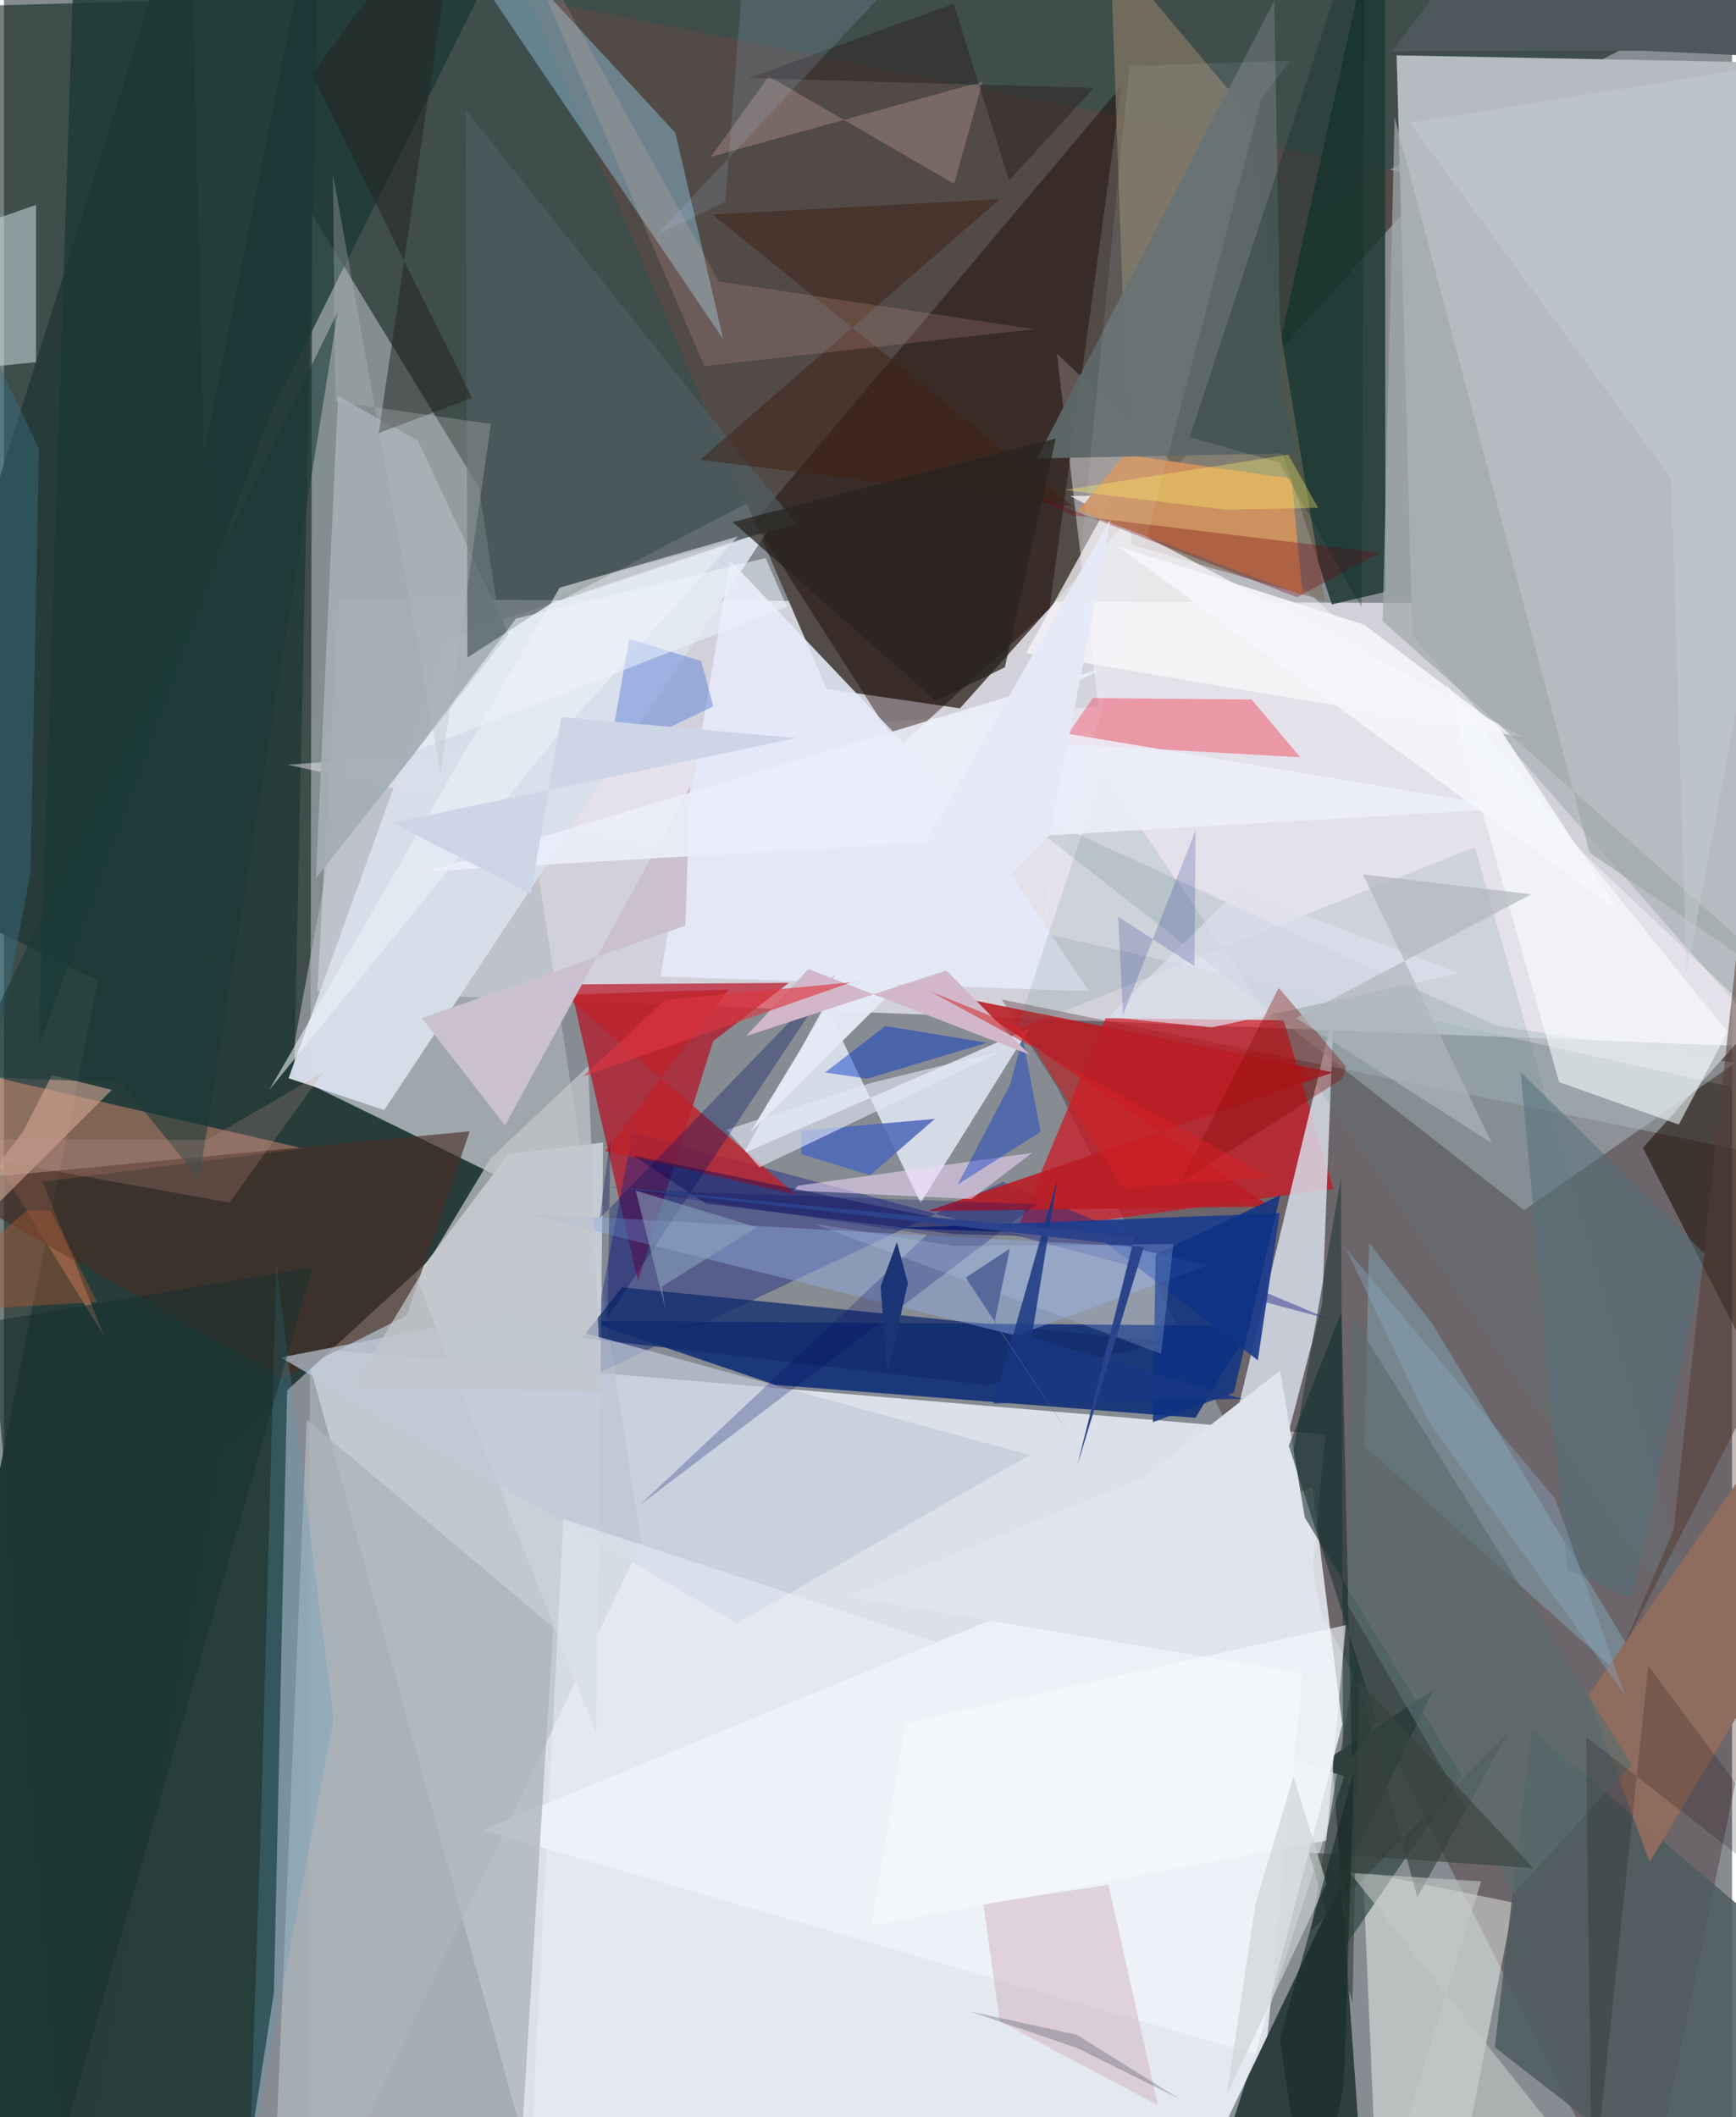 <svg xmlns="http://www.w3.org/2000/svg" width="228" height="278" viewBox="0 0 836 1024"><path fill="#878c92" d="M0 0h836v1024H0z"/><path fill="#041912" fill-opacity=".545" d="M170.67 341.477L871.03-22.05-62 4.246 33.263 1086z"/><path fill="#ecf1fb" fill-opacity=".824" d="M605.292 1046.62L265.407 1086l-119.78-433.969 493.659 41.81z"/><path fill="#f7f4ff" fill-opacity=".663" d="M162.037 289.915L151.6 479.353 898 508.18V292.298z"/><path fill="#524b47" fill-opacity=".996" d="M691.827 86.363l-229.34 256.23-64.465-9.393L253.681-.938z"/><path fill="#263d3a" fill-opacity=".984" d="M-62 1009.56L153.083-62 130.608 963.522 111.703 1086z"/><path fill="#290003" fill-opacity=".278" d="M509.875 526.442L791.688 1086 898 568.016 482.691 483.39z"/><path fill="#b5bbc0" d="M894.448 31.033L874.625 527.25 681.38 307.564l-7.656-280.8z"/><path fill="#b0b9bf" fill-opacity=".604" d="M149.114 103.73l80.633 131.934 78.52 510.537L147.12 1086z"/><path fill="#283c3a" fill-opacity=".996" d="M-62 421.68L90.042-62l17.859 761.137L246.108 572.42z"/><path fill="#062876" fill-opacity=".839" d="M576.41 685.754l-203.233-15.943-91.363-31.015 321.548 2.447z"/><path fill="#cf131e" fill-opacity=".698" d="M532.884 492.5l86.187.934 24.058 81.54-153.454 20.917z"/><path fill="#203934" fill-opacity=".859" d="M610.813 195.223L668.046-62l.235 348.3-25.877 6.018z"/><path fill="#2f3f40" fill-opacity=".992" d="M585.982 1037.347L659.368 1086l-16.839-236.569 48.876-31.95z"/><path fill="#fff9ff" fill-opacity=".42" d="M529.424 341.666l-20.023-170.589L898 539.573 137.18 369.866z"/><path fill="#b8071b" fill-opacity=".667" d="M306.731 619.668L273.84 476.12l105.86-.743-36.653 28.226z"/><path fill="#d8deea" fill-opacity=".835" d="M637.794 630.41l-58.858 224.922-17.227-27.921 81.55-337.549z"/><path fill="#d8dfeb" fill-opacity=".949" d="M214.68 308.688l-76.998 212.81 46.287 15.406 185.604-280.25z"/><path fill="#1c0600" fill-opacity=".439" d="M432.653 361.55l-69.618-108.987L540.608 41.706l-34.84 252.804z"/><path fill="#f0f2f9" fill-opacity=".824" d="M632.943 719.23L231.39 885.234l374.168 108.33 41.89-159.477z"/><path fill="#e9eefe" fill-opacity=".788" d="M496.097 497.36l-138.183 60.444 39.373-71.969 46.17 96.012z"/><path fill="#1c2585" fill-opacity=".443" d="M641.193 638.114l-337.161-90.367-22.52 119.236 201.858-95.387z"/><path fill="#fafff9" fill-opacity=".439" d="M657.492 905.35l7.675 180.65 38.772-30.493 26.42-135.246z"/><path fill="#837664" fill-opacity=".718" d="M599.797 52.084l39.186 238.543-93.484-27.147-10.29-288.162z"/><path fill="#cbd1d7" fill-opacity=".922" d="M286.58 838.457l3.274-285.868-45.708 5.52-44.83 59.096z"/><path fill="#96cdeb" fill-opacity=".424" d="M216.79-52.76L324.825 64.254l23.169 99.85L194.997-62z"/><path fill="#ea957a" fill-opacity=".459" d="M-33.113 514.355L48.33 646.046 18.719 571.57l126.06-16.113z"/><path fill="#1c0d02" fill-opacity=".561" d="M898 557.932l-52.202-61.926-52.929 59.158 95.205 186.696z"/><path fill="#adb5bb" fill-opacity=".78" d="M129.846 1079.528l119.962-34.258 15.945-258.154-119.263-100.46z"/><path fill="#283e3c" fill-opacity=".627" d="M705.16 858.87l-84.499-139.116 26.216-150.4 1.266 373.1z"/><path fill="#b2bdc5" fill-opacity=".498" d="M721.977 496.099l115.493 18.03-102.039 71.177-256.784-200.577z"/><path fill="#faf8fa" fill-opacity=".722" d="M536.513 239.82l-20.71.04 219.221 116.624-240.514-40.638z"/><path fill="#f13449" fill-opacity=".424" d="M511.4 359.766l15.384-22.142 76.782.715 23.563 27.942z"/><path fill="#4e5d60" fill-opacity=".867" d="M898 971.502L738.954 836.488l-17.72 153.71 89.034 69.213z"/><path fill="#1e3c8d" fill-opacity=".933" d="M606.58 657.944l10.604-71.183-186.248 7.221 97.388 3.337z"/><path fill="#7d96a1" fill-opacity=".667" d="M658.174 699.396l150.53 134.774-118.036-194.394-30.244-38.508z"/><path fill="#e5e9f9" fill-opacity=".882" d="M465.3 390.993l59.602 88.41-207.253-7.098 33.72-201.2z"/><path fill="#1b3936" fill-opacity=".784" d="M251.827-46.112L34.207-30.635 16.681 506.493 128.153 201.97z"/><path fill="#cc915e" fill-opacity=".992" d="M541.962 219.878l-22.2 27.232 108.444 40.8-5.287-56.427z"/><path fill="#a3aeb5" fill-opacity=".922" d="M161.607 191.58l38.616 21.524 43.898 93.66-93.264 118.088z"/><path fill="#ba1e26" fill-opacity=".89" d="M446.787 585.768L643 518.686l-179.345-35.925 148.938 100.746z"/><path fill="#d5e6ec" fill-opacity=".51" d="M-20.575 178.839l1.214-67.598L15.52 99.097l-.016 76.066z"/><path fill="#482d24" fill-opacity=".647" d="M194.834 636.257l30.478-89.082L-32.5 571.747l166.938 94.917z"/><path fill="#bd232d" fill-opacity=".831" d="M350.64 478.607l-59.65 78.052 92.004 21.062-111.801-96.568z"/><path fill="#f9ffff" fill-opacity=".576" d="M752.361 523.388l57.884 20.511 23.535-44.794-135.975-168.14z"/><path fill="#112d6d" fill-opacity=".765" d="M279.623 647.08l19.348-24.434 262.672 26.29-86.005 21.016z"/><path fill="#4f5d62" fill-opacity=".698" d="M223.436 53.302l160.076 200.301-100.374 26.34-58.912 38.09z"/><path fill="#c0cad9" fill-opacity=".678" d="M496.101 703.705L244.985 634.92l-111.11 21.652L354.61 785.217z"/><path fill="#5d6768" fill-opacity=".961" d="M617.862 190.463l7.622 28.676-125.777 2.6L614.557.392z"/><path fill="#8fade2" fill-opacity=".447" d="M250.91 586.79l238.751 59.184 92.54-33.907-38.93-9.282z"/><path fill="#4c585b" d="M898 29.384l-105-4.83-121.616.288L737.808-62z"/><path fill="#547f80" fill-opacity=".157" d="M531.402 373.438L489.974 498.11l221.619-88.284 111.303 389.953z"/><path fill="#dee3ee" fill-opacity=".992" d="M642.338 811.67L408.246 772.3l142.607-57.27 66.532-52.21z"/><path fill="#8e6c5e" fill-opacity=".984" d="M898 730.744L796.18 900.501l-29.923-80.278L898 631.595z"/><path fill="#eef1fb" fill-opacity=".463" d="M579.757 1072.078l68.544-212.939-377.65-124.444L252.71 1086z"/><path fill="#edf2f9" fill-opacity=".58" d="M265.935 358.336L128.396 527.095l140.46-242.869 86.135-24.736z"/><path fill="#d5acaa" fill-opacity=".31" d="M370.003 36.933l89.68 51.992 13.791-49.515L342 75.827z"/><path fill="#416ed6" fill-opacity=".388" d="M337.328 319.741l-34.832-10.75-9.956 56.947 50.606-24.29z"/><path fill="#4b68b9" fill-opacity=".851" d="M385.572 546.886l.218 11.35 33.196 10.209 31.356-27.279z"/><path fill="#d2aeb7" fill-opacity=".455" d="M558.209 1018.205l-23.883-106.606-60.505 9.309 7.93 56.771z"/><path fill="#f2d8fb" fill-opacity=".549" d="M382.068 575.784l85.892 4.177 29.48-22.35-113.207 15.817z"/><path fill="#cac0ce" fill-opacity=".988" d="M331.928 380.1l-89.521 164.26-40.275-51.929 127.514-44.691z"/><path fill="#35413c" fill-opacity=".612" d="M653.498 805.667l-21.226 128.365 95.569-96.158-44.096 79.802z"/><path fill="#000c6a" fill-opacity=".247" d="M446.507 597.139L307.434 728.075l192.17-145.696-198.213-6.876z"/><path fill="#232322" fill-opacity=".514" d="M221.36-62l-40.07 271.44 45.142-16.992-77.463-156.6z"/><path fill="#e1e6f7" fill-opacity=".616" d="M349.57 546.441l70.132-22.735 63.581-15.502-117.756 56.368z"/><path fill="#eceffa" fill-opacity=".882" d="M730.614 390.942l-525.959 30.574 326.792-98.247-50.408 26.004z"/><path fill="#001265" fill-opacity=".325" d="M291.98 637.286l110.258-166.008L288.171 589.36l5.263-39.674z"/><path fill="#0d3184" fill-opacity=".82" d="M555.812 687.866l39.137-14.307 22.468-95.507-60.29 28.756z"/><path fill="#d0a493" fill-opacity=".616" d="M9.365 547.144l13.828-27.115 29 7.089L-62 641.023z"/><path fill="#3f2216" fill-opacity=".494" d="M481.766 96.334l-138.984 7.406 174.646 141.279-180.682-22.6z"/><path fill="#72020d" fill-opacity=".325" d="M517.487 249.315l-28.063-13.174 136.06 52.723 40.005-21.506z"/><path fill="#dee0ef" fill-opacity=".686" d="M584.327 496.92l-49.992-5.042 62.504-61.41 107.163 40.264z"/><path fill="#a2a8aa" fill-opacity=".718" d="M767.09 412.374L672.775 56.771l-5.79 243.73 212.19 188.697z"/><path fill="#ffc0b6" fill-opacity=".157" d="M345.835 136.12l152.585 23.124-159.565 17.818L236.229-62z"/><path fill="#012822" fill-opacity=".271" d="M573.71 211.37l84.772-258.346-1.729 340.583-39.836-69.891z"/><path fill="#356e83" fill-opacity=".455" d="M12.794 422.165l-29.449 157.887 2.746-427.81 30.87 64.814z"/><path fill="#e7eaf6" fill-opacity=".961" d="M360.94 547.803l145.439-144.24 28.87-152.304-97.744 170.3z"/><path fill="#840600" fill-opacity=".349" d="M568.999 572.001l47.725-94.181 32.628 38.22-1.811 5.654z"/><path fill="#0035ca" fill-opacity=".455" d="M475.61 504.308l-49.215-8.053-29.19 22.468 20.41 3z"/><path fill="#543d35" fill-opacity=".541" d="M841.408 432.154L898 573.16 783.094 797.49l24.617-57.528z"/><path fill="#1a3b39" fill-opacity=".573" d="M94.44 570.253l67.066-419.535-180.744 369.73 75.89 3.208z"/><path fill="#c3c8c7" fill-opacity=".588" d="M794.696 1086L651.193 905.87l63.44 4.09L659.94 1086z"/><path fill="#c6cfd6" fill-opacity=".427" d="M898 24.474l-217.892 34.94 126.477 172.102 7.448 239.396z"/><path fill="#28221e" fill-opacity=".733" d="M450.884 338.934l-98.366-86.43 156.327-40.418-24.626 110.65z"/><path fill="#0c1f8c" fill-opacity=".196" d="M575.919 467.321l.607-65.874-35.16 89.525-2.337-47.587z"/><path fill="#0236cf" fill-opacity=".396" d="M461.398 572.923l40.08-25.489-8.604-45.501-6.033 22.425z"/><path fill="#bac9f4" fill-opacity=".243" d="M559.784 654.765L391.81 591.869l68.183 10.801 105.731-.998z"/><path fill="#162f32" fill-opacity=".549" d="M652.116 850.175l12.126-17.81-42.669-133.152 25.518-64.779z"/><path fill="#f3fdff" fill-opacity=".086" d="M608.46 47.205l-106.052 405.08L544.5 31.932l77.86-2.548z"/><path fill="#52717b" fill-opacity=".537" d="M822.823 606.424l-89.14-88.023 22.682 241.018 31.069 13.469z"/><path fill="#5999bd" fill-opacity=".267" d="M159.514 831.889l-40.7 212.522 5.403-160.71 7.567-272.178z"/><path fill="#5a6e6f" fill-opacity=".678" d="M650.03 776.12l2.846-138.505 134.599 215.93-56.83 61.798z"/><path fill="#c2c7cc" fill-opacity=".725" d="M282.668 515.653l6.02 157.27-119.704-2.199 66.5-110.57z"/><path fill="#d1b7c9" d="M455.904 469.407l40.161 40.612-106.938-41.258-30.047 32.337z"/><path fill="#193683" fill-opacity=".835" d="M497.183 646.836l12.4-76.323-30.802 108.245 120.263-2.183z"/><path fill="#14312e" fill-opacity=".502" d="M13.905 1086l135.346-473.076L-62 648.547v175.509z"/><path fill="#ce9a95" fill-opacity=".224" d="M154.355 518.645l-56.35 32.746L-62 550.723l171.108 30.942z"/><path fill="#afb5bc" fill-opacity=".678" d="M625.068 492.436l94.727 60.425-62.347-129.98 81.391 9.659z"/><path fill="#39433d" fill-opacity=".643" d="M652.413 968.844L631.3 896.056l108.622 7.51-84.455-90.787z"/><path fill="#556a9b" d="M479.194 639.605l7.439-35.695-21.35 14.04 51.794 78.494z"/><path fill="#0f0400" fill-opacity=".184" d="M765.363 840.03L898 943.429 795.512 805.785 768.2 1065.023z"/><path fill="#f6fafd" fill-opacity=".616" d="M639.702 890.23l9.41-104.197-212.865 47.237-16.648 98.172z"/><path fill="#dd3640" fill-opacity=".635" d="M280.166 520.603l129.216-45.331 5.751-.637-95.223 8.93z"/><path fill="#f5f7fb" fill-opacity=".882" d="M722.655 350.957l59.341 90.641-243.295-177.492 119.414 38.082z"/><path fill="#020658" fill-opacity=".396" d="M459.946 596.896l-120.434-14.745-35.072-23.227 188.992 38.902z"/><path fill="#8ca7be" fill-opacity=".545" d="M305.61 575.831l58.61 17.758-45.993 28.705 1.7 10.475z"/><path fill="#eff4fd" fill-opacity=".545" d="M368.471 269.908l10.242 23.507-179.07 69.51 48.073-63.774z"/><path fill="#281b19" fill-opacity=".42" d="M360.214 37.74l99.182-35.904 26.848 85.44 40.907-44.724z"/><path fill="#fff869" fill-opacity=".337" d="M635.772 245.63l-14.48-25.732-108.362 17.1 78.405 9.538z"/><path fill="#2b438c" fill-opacity=".98" d="M551.394 603.222l-261.491-29.558 257.083 24.39-27.702 110.57z"/><path fill="#acd7ff" fill-opacity=".145" d="M459.114-39.359L358.508-24.547 348.94 97.534l-33.392 16.273z"/><path fill="#b5bbbc" fill-opacity=".322" d="M160.336 194.275l-1.19-110.208 52.135 289.803 24.313-168.83z"/><path fill="#cdd2d4" fill-opacity=".639" d="M605.535 920.551l18.275-61.33 16.026 51.624-48.38 102.659z"/><path fill="#1b3575" fill-opacity=".996" d="M424.107 622.243l3.191 42.435 10.022-44.036-5.331-19.838z"/><path fill="#152829" fill-opacity=".624" d="M632.057 1086l-14.804-99.7 35.863-129.565-4.947 152.01z"/><path fill="#051934" fill-opacity=".224" d="M467.292 972.84l52.117 17.816 49.26 24.484-49.708-31.02z"/><path fill="#8aaac3" fill-opacity=".384" d="M784.234 819.98l-33.738-94.977L648.98 603.571l40.207 83.977z"/><path fill="#cdd6e7" d="M187.77 397.957l67.065 34.216 14.83-85.332 113.742 10.15z"/><path fill="#a75732" fill-opacity=".447" d="M22.634 585.641l22.387 44.13-92.097 5.332 58.293-49.672z"/><path fill="#d52326" fill-opacity=".533" d="M448.302 479.596l44.083 17.834 48.928 77.126 71.54-5.2z"/></svg>